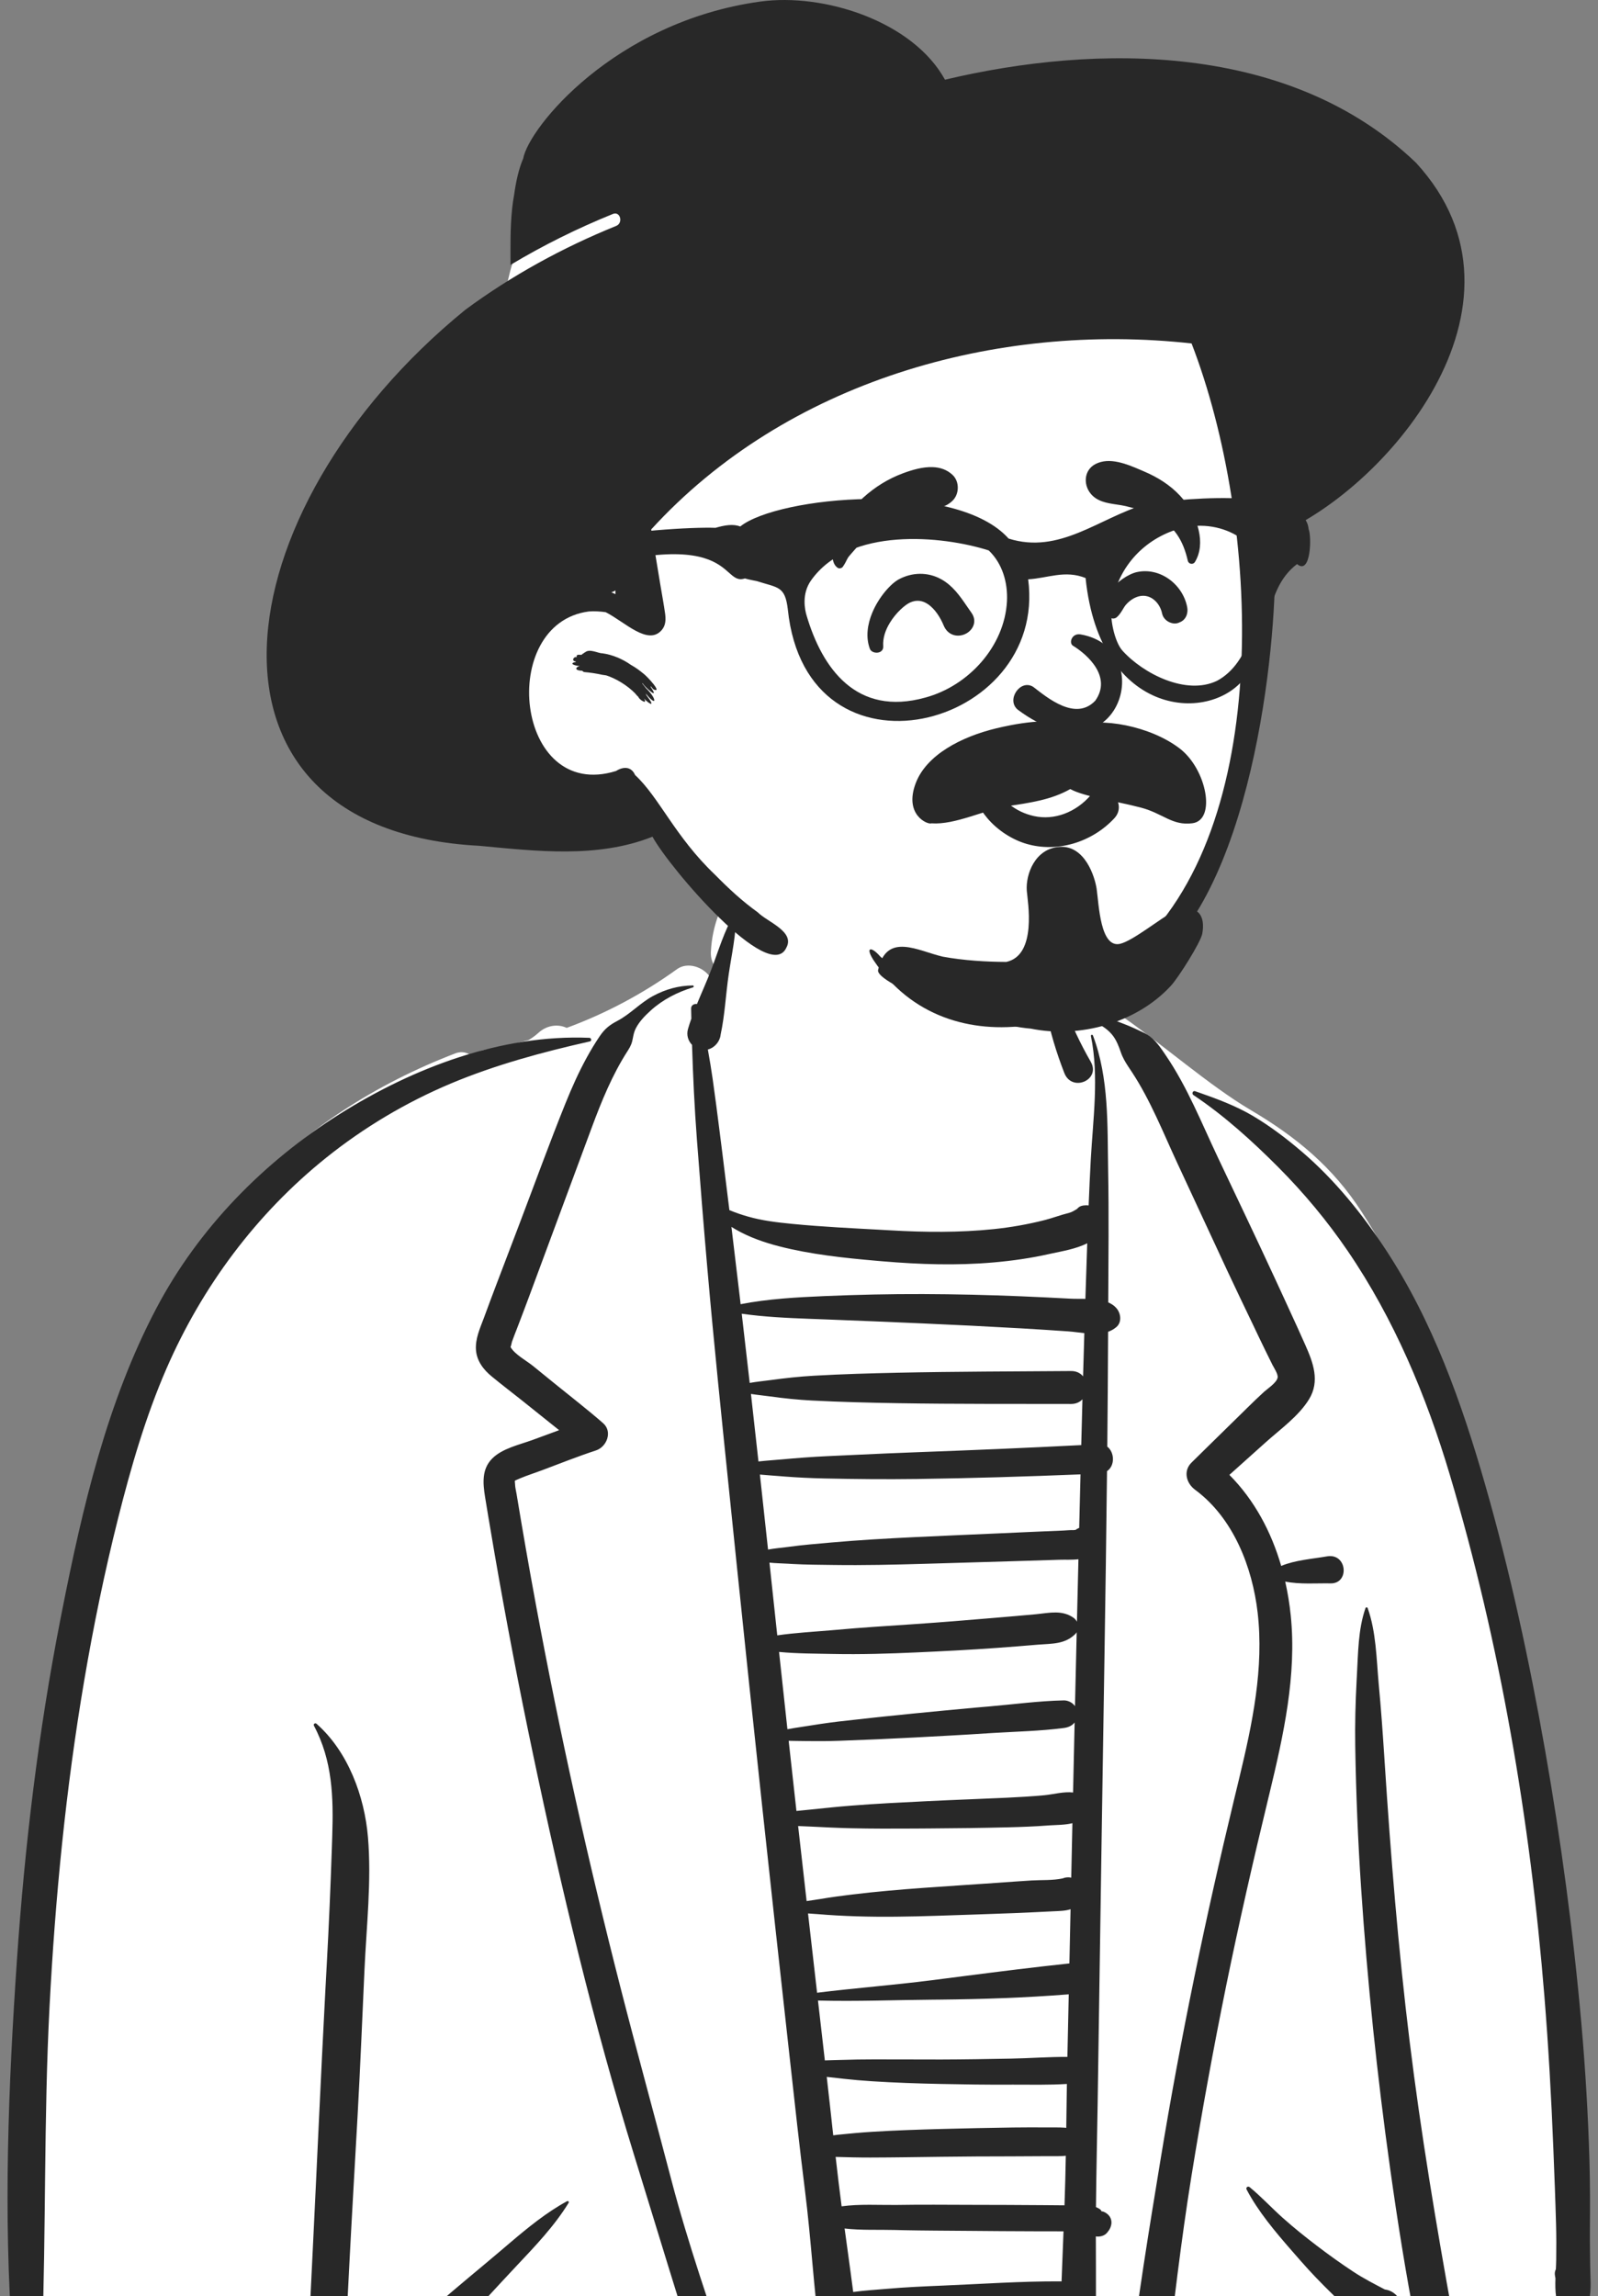 <svg width="197" height="283" viewBox="0 0 197 283" fill="none" xmlns="http://www.w3.org/2000/svg">
<rect x="0" y="0" width="197" height="283" fill="#808080" stroke="none"/>
<path fill-rule="evenodd" clip-rule="evenodd" d="M194.638 277.481C194.234 269.933 193.737 262.391 193.141 254.855C191.957 239.844 190.405 224.823 187.821 209.985C185.273 195.344 181.706 181.109 176.568 167.159C174.184 160.686 171.602 155.165 167.857 149.346C164.316 143.846 159.797 140.118 154.167 136.797C149.095 133.805 143.202 128.615 138.337 125.263C136.306 123.865 132.128 123.958 130.736 121.89C128.911 119.179 130.093 115.032 128.256 112.333C126.154 109.245 123.209 106.846 119.889 105.104C116.265 102.64 111.998 101.524 107.718 101.677C101.408 101.292 95.053 103.311 91.001 108.469C88.979 111.044 87.799 114.014 87.636 117.304C87.593 118.159 87.867 118.834 88.317 119.32C88.05 119.68 87.784 120.039 87.52 120.399C86.692 119.166 84.754 118.512 83.464 119.442C79.241 122.486 74.677 124.908 69.86 126.682C68.733 126.147 67.369 126.394 66.403 127.269C66.011 127.623 65.596 127.927 65.161 128.185C63.375 128.67 61.562 129.076 59.721 129.391C59.145 129.489 58.657 129.818 58.286 130.26C57.738 129.745 56.984 129.498 56.142 129.82C46.421 133.543 37.24 139.325 30.262 147.159C22.531 155.837 18.47 166.633 15.379 177.695C12.033 189.668 9.894 201.939 8.098 214.232C6.278 226.686 4.485 239.19 3.233 251.717C2.528 258.766 2.259 265.88 2.578 272.96C2.737 276.499 3.059 280.026 3.572 283.531C3.691 284.35 3.816 285.295 4.018 286.238C3.406 286.118 2.677 286.638 2.801 287.47C3.665 293.262 10.637 294.949 15.445 295.617C23.311 296.707 31.218 297.312 39.159 297.359C46.963 297.404 54.765 296.901 62.553 296.451C70.537 295.989 78.521 295.525 86.505 295.055C118.493 293.171 150.482 291.308 182.47 289.423C185.393 289.251 188.73 289.018 191.234 287.315C194.665 284.981 194.841 281.272 194.638 277.481Z" fill="white"/>
<path fill-rule="evenodd" clip-rule="evenodd" d="M38.704 212.692C38.593 212.482 38.85 212.296 39.021 212.446C42.905 215.869 44.938 221.366 45.364 226.447C45.816 231.835 45.175 237.413 44.931 242.799C44.658 248.798 44.413 254.799 44.081 260.796C43.743 266.879 43.38 272.961 43.068 279.046L42.367 292.733C42.292 294.192 42.454 295.986 41.897 297.348C41.033 299.458 38.467 299.131 37.928 297.368L37.911 297.309L37.862 297.348C37.386 295.758 37.742 293.869 37.823 292.227L38.557 277.272C39.077 266.701 39.539 256.129 40.097 245.561L40.286 242.038C40.547 237.296 40.747 232.566 40.908 227.824L40.959 226.244C41.112 221.484 40.991 216.99 38.704 212.692ZM132.84 124.939C135.004 124.732 136.638 125.453 138.602 126.212C139.458 126.542 140.268 126.924 141.088 127.32C142.116 127.815 142.776 128.69 143.409 129.614L143.748 130.113C146.384 133.991 148.155 138.465 150.156 142.687C152.496 147.626 154.858 152.554 157.148 157.515L158.278 159.961C158.843 161.183 159.406 162.406 159.961 163.633L160.92 165.768C161.882 167.934 162.747 170.225 161.373 172.46C160.097 174.537 157.835 176.145 156.043 177.752C154.548 179.092 153.053 180.432 151.557 181.772C154.649 184.881 156.723 188.796 157.944 192.993C159.676 192.269 161.792 192.129 163.583 191.816C166.092 191.376 166.399 195.19 164.032 195.145C162.283 195.11 160.233 195.289 158.44 194.919C158.751 196.299 158.978 197.7 159.122 199.104C159.874 206.464 158.227 213.866 156.511 220.987L156.369 221.572C154.504 229.28 152.736 237.008 151.152 244.779C149.567 252.568 148.141 260.388 146.874 268.235C145.586 276.222 144.674 284.253 143.694 292.283C143.546 293.498 142.784 294.539 141.448 294.539C140.334 294.539 139.06 293.496 139.201 292.283C140.211 283.54 141.646 274.841 143.071 266.157C145.525 251.202 148.615 236.377 152.168 221.649L152.789 219.084C154.387 212.433 155.839 205.579 155.037 198.718C154.383 193.131 152.058 187.174 147.46 183.704L147.321 183.599C146.247 182.808 145.834 181.296 146.891 180.255C147.565 179.592 148.238 178.929 148.913 178.267L152.959 174.3L153.774 173.498C154.455 172.831 155.138 172.168 155.842 171.526C156.268 171.137 157.423 170.396 157.507 169.756C157.562 169.339 157.07 168.607 156.871 168.222L155.957 166.37C155.439 165.314 154.937 164.251 154.431 163.189C153.38 160.99 152.317 158.796 151.289 156.586L145.122 143.312C143.383 139.567 141.832 135.614 139.557 132.151L139.109 131.477C138.735 130.909 138.404 130.361 138.167 129.666C137.94 128.998 137.655 128.264 137.233 127.693C136.249 126.354 134.366 125.595 132.79 125.314C132.562 125.273 132.644 124.957 132.84 124.939ZM85.405 121.453C85.542 121.453 85.562 121.649 85.436 121.687C83.535 122.261 81.719 123.187 80.237 124.525C79.528 125.165 78.814 125.891 78.376 126.752C78.209 127.082 78.117 127.43 78.048 127.791L78.026 127.913C77.914 128.565 77.752 128.927 77.421 129.449L77.365 129.538C75.482 132.46 74.162 135.704 72.955 138.953L70.327 146.037L67.7 153.122C66.854 155.405 66.007 157.688 65.161 159.97C64.693 161.231 64.212 162.486 63.732 163.741C63.524 164.285 63.3 164.825 63.11 165.376C63.084 165.45 63.001 165.903 62.938 166.013L62.959 166.05C63.489 166.946 64.902 167.694 65.703 168.344L68.461 170.583C70.427 172.18 72.443 173.732 74.35 175.4C75.548 176.448 74.802 178.323 73.467 178.76C71.228 179.493 69.035 180.37 66.83 181.198C65.939 181.533 65.011 181.825 64.131 182.194L63.595 182.426C63.386 182.522 63.486 182.52 63.495 182.908C63.503 183.315 63.618 183.739 63.684 184.139C64.427 188.65 65.214 193.154 66.045 197.649C68.985 213.547 72.497 229.327 76.502 244.986C78.526 252.894 80.695 260.764 82.763 268.661C84.825 276.535 87.539 284.298 90.129 292.011C90.862 294.186 87.427 295.123 86.715 292.957C83.728 283.886 80.996 274.735 78.174 265.612C73.162 249.402 69.212 232.839 65.719 216.238C63.987 208.009 62.403 199.75 60.969 191.464C60.697 189.895 60.431 188.326 60.17 186.754L59.79 184.445C59.53 182.798 59.381 181.083 60.656 179.78C61.9 178.508 64.036 178.058 65.673 177.461L65.792 177.416C66.834 177.026 67.883 176.65 68.928 176.262C67.388 175.045 65.868 173.8 64.332 172.584C63.092 171.602 61.834 170.64 60.613 169.636C59.605 168.808 58.784 167.744 58.679 166.398C58.572 165.02 59.16 163.744 59.633 162.481L59.679 162.359C60.144 161.098 60.61 159.838 61.089 158.582L64.048 150.809C65.929 145.868 67.73 140.889 69.708 135.988C70.491 134.048 71.343 132.139 72.351 130.306C72.837 129.421 73.358 128.556 73.924 127.722C74.559 126.786 75.135 126.33 76.118 125.814C77.69 124.989 78.924 123.604 80.503 122.753C82.052 121.918 83.647 121.472 85.405 121.453ZM90.508 112.639C90.569 112.536 90.727 112.583 90.73 112.701C90.77 115.156 90.189 117.664 89.833 120.091C89.474 122.528 89.359 125.098 88.839 127.509C88.828 127.621 88.807 127.732 88.777 127.84L88.751 127.923C88.533 128.598 87.963 129.171 87.264 129.349C87.484 130.574 87.69 131.799 87.864 133.031C88.165 135.15 88.437 137.271 88.706 139.392L89.028 141.938C89.331 144.339 89.627 146.74 89.918 149.141C90.66 149.453 91.418 149.711 92.194 149.932C93.98 150.447 95.809 150.655 97.653 150.837C101.408 151.206 105.191 151.379 108.959 151.588L109.767 151.634C114.003 151.878 118.262 151.921 122.487 151.485C124.582 151.268 126.661 150.905 128.704 150.39C129.742 150.129 130.751 149.737 131.787 149.482C132.131 149.397 132.438 149.201 132.782 148.992C132.936 148.798 133.15 148.651 133.429 148.595L133.505 148.581L133.581 148.571L133.606 148.558L133.605 148.567C133.816 148.538 134.018 148.538 134.207 148.564C134.283 146.692 134.364 144.82 134.468 142.948C134.744 137.922 135.505 132.678 134.488 127.694C134.455 127.527 134.681 127.468 134.74 127.624C136.734 132.9 136.51 138.668 136.61 144.22C136.709 149.65 136.649 155.083 136.622 160.515C137.01 160.68 137.355 160.904 137.628 161.22C138.176 161.849 138.333 162.942 137.628 163.55C137.316 163.818 136.972 164.006 136.606 164.135C136.586 168.854 136.553 173.572 136.506 178.29C137.399 178.983 137.482 180.629 136.472 181.313C136.303 196.593 136.027 211.874 135.798 227.151L135.318 259.204C135.254 263.475 135.148 267.745 135.11 272.015L135.14 272.027L135.247 272.076C135.426 272.16 135.692 272.297 135.747 272.436C135.762 272.474 135.765 272.498 135.763 272.517C136.056 272.558 136.346 272.698 136.598 272.937C137.219 273.53 137.093 274.421 136.598 275.024L136.466 275.185C136.158 275.561 135.573 275.706 135.095 275.629C135.1 278.295 135.117 280.961 135.109 283.625C135.105 284.439 135.093 285.254 135.08 286.067L135.046 288.019C135.023 289.133 134.925 290.548 133.79 291.049C132.509 291.613 131.359 291.15 130.84 289.844C130.7 289.49 130.73 289.16 130.781 288.81C130.766 288.283 130.683 287.675 130.694 287.187L130.736 285.151C130.743 284.838 130.755 284.524 130.765 284.21L130.727 284.215C126.173 284.436 121.589 284.328 117.028 284.326L115.001 284.328C113.308 284.329 111.612 284.321 109.922 284.256L109.288 284.228C108.023 284.169 106.693 284.15 105.381 284.036C105.548 285.389 105.704 286.742 105.843 288.097C105.975 289.381 104.655 290.472 103.478 290.472C102.08 290.472 101.279 289.368 101.113 288.097C100.323 282.096 99.999 276.04 99.244 270.036C98.568 264.658 97.981 259.269 97.386 253.882L97.186 252.085C95.005 232.478 92.888 212.863 90.863 193.239L89.919 184.067C88.968 174.821 88.008 165.573 87.201 156.314C86.739 151.019 86.314 145.725 85.913 140.426C85.619 136.533 85.434 132.661 85.314 128.775C84.84 128.286 84.602 127.57 84.812 126.831C84.934 126.401 85.077 125.972 85.228 125.544C85.219 125.124 85.209 124.703 85.201 124.283C85.194 123.885 85.596 123.679 85.919 123.745C86.504 122.32 87.149 120.908 87.688 119.497C88.559 117.213 89.277 114.753 90.508 112.639ZM41.845 137.321C50.954 131.588 61.796 127.463 72.656 127.907C72.903 127.917 72.972 128.295 72.716 128.352C66.923 129.652 61.067 131.234 55.583 133.536C50.083 135.846 44.854 138.957 40.196 142.694C31.602 149.589 24.922 158.559 20.524 168.669C17.948 174.592 16.142 180.844 14.565 187.099C12.897 193.719 11.521 200.41 10.378 207.141C8.119 220.438 6.805 233.88 6.105 247.347C5.393 261.045 5.686 274.753 5.179 288.453C5.091 290.826 1.713 290.78 1.541 288.453C0.391 272.876 1.028 257.052 2.092 241.487C3.049 227.494 4.719 213.531 7.409 199.764L7.643 198.571C10.158 185.833 13.191 172.787 19.27 161.251C24.46 151.404 32.473 143.222 41.845 137.321ZM168.334 198.199C168.382 198.061 168.561 198.064 168.609 198.199C169.647 201.118 169.685 204.413 169.961 207.489L169.982 207.726C170.248 210.534 170.447 213.344 170.632 216.157L170.701 217.212C171.444 228.686 172.375 240.148 173.775 251.563C175.171 262.935 177.059 274.227 179.1 285.497C179.328 286.752 178.775 288.029 177.464 288.391C176.309 288.71 174.827 287.995 174.583 286.748C173.316 280.279 172.29 273.802 171.377 267.277C169.767 255.787 168.566 244.245 167.794 232.668C167.406 226.854 167.167 221.042 167.073 215.215C167.029 212.511 167.099 209.801 167.243 207.101L167.277 206.478C167.435 203.717 167.42 200.831 168.334 198.199ZM69.908 271.287C70.029 271.22 70.18 271.357 70.103 271.483C68.339 274.362 65.953 276.844 63.647 279.292C61.236 281.849 58.885 284.483 56.425 286.991C54.648 288.802 51.789 285.88 53.665 284.218C56.302 281.883 59.058 279.661 61.742 277.378L62.916 276.379C65.117 274.511 67.383 272.661 69.908 271.287ZM153.68 269.845C153.548 269.593 153.85 269.389 154.054 269.555C155.476 270.718 156.752 272.104 158.125 273.33C159.485 274.544 160.897 275.677 162.347 276.782C163.803 277.892 165.29 278.958 166.818 279.965C168.086 280.802 169.392 281.47 170.718 282.165C171.333 282.244 171.902 282.547 172.358 283.122C173.078 284.03 173.154 285.743 172.155 286.531L171.976 286.672C170.81 287.593 169.426 287.705 168.279 286.672C166.997 285.52 165.786 284.252 164.555 283.034L164.186 282.67C162.864 281.379 161.574 280.047 160.358 278.654L159.256 277.396C157.214 275.057 155.087 272.535 153.68 269.845ZM147.127 134.964C146.89 134.807 147.036 134.383 147.328 134.484L147.864 134.67C150.103 135.452 152.407 136.319 154.439 137.521C156.624 138.815 158.64 140.354 160.568 142.006C164.555 145.426 167.949 149.631 170.832 154.014C176.618 162.809 180.196 172.881 183.085 182.959C186.166 193.706 188.537 204.682 190.474 215.691C192.442 226.878 193.959 238.166 194.958 249.484C195.449 255.058 195.779 260.635 195.944 266.23C196.03 269.108 196.027 271.983 196.003 274.862C195.997 275.602 196.002 276.342 196.01 277.082L196.038 279.302C196.054 280.706 196.22 282.182 195.889 283.553C195.354 285.761 191.72 285.349 191.839 283.093C191.73 282.342 191.725 281.566 191.754 280.788C191.737 280.688 191.718 280.586 191.698 280.482C191.638 280.183 191.688 279.907 191.804 279.67C191.824 279.298 191.84 278.926 191.846 278.562C191.87 277.08 191.869 275.604 191.828 274.123C191.742 270.997 191.618 267.874 191.494 264.751C191.244 258.511 190.896 252.267 190.393 246.042C188.64 224.373 184.94 202.581 178.724 181.735C175.839 172.053 171.858 162.551 166.152 154.185C163.618 150.471 160.76 147.041 157.591 143.857C154.403 140.654 150.888 137.467 147.127 134.964ZM104.121 274.65L104.552 277.779C104.766 279.345 104.98 280.91 105.182 282.476C106.557 282.286 107.963 282.208 109.288 282.09C111.607 281.884 113.942 281.784 116.268 281.687C121.078 281.487 125.912 281.143 130.726 281.167C130.777 281.167 130.823 281.17 130.869 281.174L131.108 275L127.725 274.995C124.859 274.99 121.994 274.965 119.127 274.941C116.547 274.918 113.965 274.914 111.383 274.861L110.277 274.835C108.321 274.782 106.159 274.891 104.121 274.65ZM131.392 265.689C131.254 265.704 131.114 265.719 130.964 265.725C130.294 265.754 129.62 265.733 128.949 265.739C127.521 265.751 126.093 265.761 124.666 265.761C121.81 265.761 118.954 265.778 116.1 265.813C113.16 265.849 110.223 265.9 107.284 265.906C105.86 265.908 104.44 265.871 103.016 265.83C103.247 267.863 103.488 269.892 103.753 271.918C105.964 271.618 108.342 271.77 110.503 271.75L110.784 271.746C113.732 271.695 116.683 271.733 119.634 271.736C122.668 271.74 125.703 271.75 128.737 271.774L131.23 271.795L131.235 271.669C131.308 269.678 131.355 267.683 131.392 265.689ZM101.92 255.968C102.197 258.366 102.456 260.769 102.72 263.171C102.896 263.143 103.074 263.12 103.255 263.101C104.681 262.951 106.105 262.823 107.536 262.734C110.389 262.556 113.242 262.462 116.1 262.385C119.039 262.306 121.978 262.245 124.918 262.203C126.346 262.184 127.772 262.185 129.201 262.196C129.87 262.2 130.547 262.179 131.216 262.224C131.296 262.23 131.372 262.238 131.448 262.247L131.498 258.64C131.506 258.039 131.516 257.438 131.526 256.838C129.318 256.974 127.074 256.922 124.869 256.922L124.36 256.923C121.588 256.937 118.816 256.898 116.045 256.84C113.186 256.781 110.334 256.687 107.479 256.503C106.323 256.429 105.176 256.33 104.026 256.203L103.451 256.136C102.95 256.077 102.435 256.029 101.92 255.968ZM131.754 245.79C126.437 246.214 121.15 246.391 115.819 246.443L115.02 246.45C110.31 246.487 105.56 246.682 100.839 246.556C101.121 249.015 101.403 251.472 101.686 253.931C102.362 253.9 103.042 253.898 103.703 253.874C105.047 253.826 106.387 253.814 107.731 253.81C110.503 253.804 113.273 253.828 116.045 253.824C118.902 253.816 121.756 253.768 124.612 253.715C126.927 253.671 129.267 253.496 131.588 253.502L131.754 245.79ZM131.978 235.302C131.362 235.509 130.635 235.522 129.838 235.558L127.779 235.66C126.826 235.707 125.872 235.752 124.918 235.787C121.737 235.904 118.557 236.014 115.376 236.115C112.116 236.218 108.842 236.279 105.581 236.176C103.985 236.126 102.402 236.041 100.809 235.907C100.415 235.875 100.014 235.853 99.612 235.824C99.983 239.082 100.355 242.338 100.729 245.595C105.427 245.015 110.162 244.655 114.855 244.056L119.099 243.511C123.341 242.967 127.578 242.434 131.835 241.984L131.978 235.302ZM132.205 224.699C131.301 224.923 130.271 224.913 129.402 224.967L129.243 224.979C127.597 225.104 125.949 225.166 124.301 225.207C121.07 225.287 117.837 225.327 114.604 225.346L112.661 225.359C110.071 225.374 107.482 225.381 104.89 225.32C103.228 225.281 101.569 225.199 99.909 225.116C99.41 225.091 98.902 225.074 98.391 225.049C98.738 228.132 99.09 231.214 99.439 234.299C99.986 234.211 100.534 234.144 101.056 234.056C102.395 233.829 103.731 233.648 105.08 233.485C108 233.134 110.935 232.881 113.87 232.668C116.882 232.449 119.897 232.263 122.91 232.051L125.043 231.899C125.754 231.85 126.465 231.801 127.177 231.758C128.392 231.683 129.804 231.768 131.01 231.503C131.336 231.365 131.699 231.334 132.061 231.412L132.205 224.699ZM132.479 212.287C132.165 212.686 131.699 212.896 131.142 212.968C128.24 213.345 125.265 213.407 122.339 213.585L121.825 213.618C118.803 213.818 115.781 213.974 112.758 214.136C109.653 214.301 106.548 214.436 103.44 214.544C102.121 214.591 100.796 214.596 99.474 214.579L98.908 214.571C98.365 214.561 97.797 214.563 97.227 214.544C97.543 217.427 97.861 220.311 98.184 223.193C98.765 223.13 99.344 223.082 99.907 223.022C101.568 222.846 103.226 222.671 104.89 222.54C108.042 222.29 111.198 222.139 114.356 221.983C117.587 221.823 120.821 221.715 124.052 221.563C125.62 221.49 127.186 221.398 128.748 221.254C129.844 221.152 131.144 220.779 132.287 220.916C132.349 218.039 132.414 215.164 132.479 212.287ZM132.733 201.169C132.684 201.246 132.626 201.321 132.556 201.39C131.278 202.658 129.705 202.559 128.012 202.693L127.908 202.701C126.25 202.841 124.59 202.975 122.93 203.094C119.61 203.335 116.285 203.504 112.96 203.653C109.558 203.808 106.135 203.912 102.729 203.844C100.548 203.798 98.265 203.806 96.041 203.593C96.382 206.769 96.725 209.943 97.072 213.119C97.698 213.001 98.327 212.909 98.923 212.815C100.426 212.578 101.93 212.339 103.441 212.164C106.46 211.815 109.481 211.488 112.506 211.194C115.094 210.942 117.681 210.687 120.27 210.455L121.825 210.322C124.914 210.06 128.042 209.63 131.142 209.566C131.653 209.555 132.23 209.835 132.523 210.276C132.592 207.24 132.662 204.204 132.733 201.169ZM132.948 192.168C132.159 192.264 131.308 192.21 130.581 192.234C128.74 192.294 126.898 192.35 125.058 192.405L114.011 192.732C110.25 192.844 106.476 192.927 102.713 192.874C101.057 192.85 99.396 192.848 97.741 192.757L97.19 192.723C96.509 192.678 95.674 192.672 94.858 192.588L95.82 201.551C98.034 201.23 100.316 201.11 102.51 200.921L102.979 200.88C106.215 200.584 109.468 200.387 112.71 200.167C116.038 199.941 119.359 199.667 122.68 199.386C124.34 199.246 126.001 199.106 127.659 198.952L127.865 198.931C129.432 198.767 130.905 198.418 132.294 199.346C132.497 199.481 132.655 199.663 132.764 199.865C132.826 197.3 132.884 194.734 132.948 192.168ZM133.205 181.708C126.477 181.981 119.749 182.187 113.016 182.278C109.227 182.329 105.442 182.293 101.653 182.213C100.01 182.178 98.353 182.1 96.711 181.973L96.096 181.924C95.315 181.858 94.495 181.809 93.679 181.731C94.016 184.813 94.351 187.894 94.684 190.977C95.487 190.827 96.326 190.758 97.03 190.667L97.19 190.646C98.939 190.405 100.705 190.264 102.462 190.108C105.884 189.806 109.324 189.61 112.756 189.444C116.269 189.274 119.785 189.131 123.3 188.973L126.814 188.815C127.4 188.79 127.987 188.763 128.573 188.739C129.409 188.703 130.246 188.669 131.083 188.634C131.496 188.617 131.925 188.562 132.338 188.582L132.456 188.567C132.51 188.56 132.558 188.555 132.602 188.55C132.714 188.463 132.835 188.392 132.964 188.338L133.042 188.308L133.205 181.708ZM92.576 171.796C92.888 174.57 93.198 177.345 93.502 180.12C94.462 180.01 95.433 179.95 96.349 179.867C98.196 179.7 100.053 179.554 101.905 179.469L105.609 179.297C108.077 179.181 110.546 179.07 113.016 178.98C119.778 178.733 126.539 178.448 133.296 178.101C133.344 176.22 133.393 174.337 133.443 172.455C133.119 172.804 132.65 173.033 132.035 173.032C124.941 173.013 117.841 173.055 110.748 172.937C107.197 172.878 103.65 172.792 100.104 172.609C98.369 172.52 96.623 172.338 94.902 172.098C94.167 171.996 93.363 171.922 92.576 171.796ZM91.44 161.911C91.774 164.752 92.102 167.595 92.423 170.439C93.304 170.281 94.214 170.196 95.037 170.084C96.802 169.843 98.579 169.65 100.358 169.55C103.818 169.353 107.281 169.254 110.748 169.18C117.841 169.028 124.941 169.03 132.035 168.973C132.701 168.968 133.195 169.233 133.521 169.629C133.57 167.853 133.621 166.079 133.675 164.304C132.99 164.232 132.311 164.129 131.682 164.085C129.75 163.95 127.817 163.826 125.883 163.714C121.849 163.482 117.809 163.283 113.771 163.106C109.732 162.93 105.692 162.758 101.652 162.607L99.885 162.542C97.075 162.437 94.218 162.305 91.44 161.911ZM90.17 151.209C90.517 154.087 90.859 156.965 91.2 159.844L91.303 160.736C94.682 160.075 98.244 159.882 101.652 159.737C105.692 159.564 109.726 159.475 113.771 159.487C117.812 159.5 121.846 159.596 125.883 159.763C127.901 159.847 129.917 159.944 131.934 160.053C132.488 160.084 133.138 160.068 133.806 160.078C133.822 159.626 133.834 159.172 133.85 158.721C133.911 156.889 133.971 155.056 134.033 153.224C132.67 153.928 130.897 154.211 129.526 154.511L129.37 154.546C127.107 155.056 124.797 155.387 122.487 155.588C117.951 155.986 113.368 155.838 108.837 155.453L108.043 155.385C104.064 155.038 99.939 154.599 96.081 153.609C94.243 153.139 92.344 152.48 90.697 151.524C90.526 151.424 90.349 151.32 90.17 151.209ZM128.484 117.007C128.524 116.85 128.755 116.815 128.832 116.961C129.367 117.983 129.568 119.21 129.939 120.305C130.34 121.484 130.713 122.67 131.155 123.834C132.078 126.265 133.167 128.601 134.464 130.853C135.75 133.083 132.151 134.674 131.205 132.233C130.228 129.714 129.425 127.109 128.94 124.448C128.702 123.148 128.491 121.831 128.423 120.512C128.364 119.379 128.206 118.112 128.484 117.007Z" fill="#282828"/>
<path fill-rule="evenodd" clip-rule="evenodd" d="M154.749 67.549C154.649 61.843 154.537 56.023 153.693 50.372C152.867 44.848 150.595 39.854 146.692 35.843C138.402 27.322 126.384 25.24 115.197 23.333L96.072 20.072C90.236 19.077 84.011 17.487 78.116 18.898C75.211 19.593 72.744 21.208 70.49 23.119C68.316 24.96 65.98 26.938 64.507 29.416C63.032 31.897 62.525 34.797 62.045 37.603C61.504 40.767 61.084 43.956 60.785 47.152C60.187 53.555 60.105 60.007 60.539 66.424C60.75 69.536 61.084 72.64 61.511 75.729C61.723 77.262 61.962 78.79 62.233 80.312C62.312 80.762 62.373 81.259 62.455 81.761C61.851 83.484 61.508 85.269 61.536 87.047C61.617 92.282 66.016 95.577 70.451 97.347C73.023 98.373 75.711 99.07 78.237 100.216C80.896 101.422 82.705 103.376 84.522 105.605C87.988 109.858 91.9 113.68 96.365 116.868C105.833 123.629 117.827 126.826 129.315 124.399C132.071 123.817 134.853 122.913 137.331 121.55C139.947 120.112 141.914 118.027 143.566 115.562C146.633 110.988 148.833 105.837 150.497 100.594C152.194 95.247 153.399 89.89 154.056 84.313C154.711 78.755 154.849 73.141 154.749 67.549Z" fill="white"/>
<path fill-rule="evenodd" clip-rule="evenodd" d="M93.715 0.195C101.63 -0.899 112.554 2.655 116.495 9.821C135.314 5.365 159.048 5.219 174.558 20.053C190.742 37.65 170.414 60.85 156.934 66.081C157.916 70.872 156.386 101.56 145.559 115.25C136.965 126.849 116.956 132.202 107.696 118.347L107.624 118.234C106.632 116.633 107.486 116.685 108.504 117.875C117.571 125.883 129.9 126.021 139.4 117.569C157.203 102.121 155.368 64.242 146.896 42.328C122.771 39.667 96.942 47.011 80.279 65.251L81.406 72.064C81.598 73.225 81.817 74.385 81.983 75.549C82.089 76.296 82.101 77.037 81.586 77.642C79.887 79.637 77.022 76.64 74.665 75.448C73.969 75.349 73.272 75.311 72.588 75.36C61.263 76.825 63.494 98.891 75.941 95.023C76.987 94.369 77.886 94.568 78.291 95.517C81.257 98.247 83.214 103.115 88.144 107.804C89.882 109.563 91.465 111.034 93.422 112.445C94.57 113.612 98.037 114.803 96.939 116.8C94.86 121.344 82.603 107.069 80.436 103.121C73.647 105.813 66.123 104.899 59.087 104.241C21.969 102.303 26.924 63.003 57.349 38.191C63.076 33.956 69.395 30.501 75.963 27.843C76.859 27.48 76.468 26.001 75.558 26.369C71.213 28.128 66.976 30.222 62.937 32.646L62.931 31.197C62.925 28.756 62.963 26.215 63.385 23.985C63.596 22.441 63.951 20.79 64.497 19.549C65.173 15.742 75.752 2.678 93.715 0.195ZM72.092 80.425C72.665 79.879 73.735 80.531 74.246 80.514C75.55 80.694 76.79 81.247 77.756 81.93C78.395 82.29 78.842 82.627 79.216 82.937L79.227 82.934C79.223 82.934 79.219 82.937 79.217 82.938L79.252 82.962C79.797 83.35 81.789 85.537 80.53 84.949C80.436 84.828 80.341 84.709 80.243 84.594C80.232 84.609 80.218 84.625 80.201 84.641L80.272 84.746C81.342 86.362 79.494 84.659 79.21 84.207C79.197 84.218 79.182 84.225 79.166 84.233L79.536 84.685C79.588 84.749 79.629 84.801 79.662 84.844L79.742 84.92C80.978 86.141 81.016 87.24 79.579 85.435C79.636 85.519 79.681 85.61 79.688 85.691L79.773 85.799C80.901 87.26 79.984 86.741 79.422 86.117L79.375 86.063L79.385 86.079C79.907 86.885 78.873 86.318 78.689 85.887L78.682 85.868C78.482 85.704 78.36 85.52 78.318 85.475L78.309 85.466C77.34 84.468 75.933 83.624 74.739 83.239C74.566 83.207 74.39 83.18 74.213 83.161C73.494 83.001 72.768 82.89 72.034 82.831C71.944 82.82 71.853 82.753 71.785 82.668C70.676 82.63 71.018 82.174 71.479 82.088L71.487 82.087L71.395 82.08C70.683 82.01 70.197 81.753 70.917 81.595L71.008 81.577C70.997 81.559 70.987 81.542 70.978 81.524C70.361 81.457 70.763 80.854 71.106 81C70.962 80.528 71.62 80.763 71.702 80.693C71.765 80.623 71.843 80.561 71.887 80.558C72.086 80.418 71.99 80.43 72.092 80.425ZM75.867 72.767L75.722 72.852C75.605 72.92 75.485 72.966 75.364 72.993C75.534 73.066 75.704 73.144 75.869 73.229C75.867 73.126 75.866 73.023 75.866 72.92L75.867 72.767Z" fill="#282828"/>
<path fill-rule="evenodd" clip-rule="evenodd" d="M132.306 103.966C130.438 104.509 128.433 104.557 126.528 103.996C124.801 103.487 123.028 102.366 121.757 100.884C120.627 99.567 119.896 97.966 119.925 96.258C119.928 96.063 119.997 95.9 120.104 95.774C120.219 95.638 120.38 95.544 120.552 95.504C120.729 95.462 120.917 95.476 121.076 95.55C121.22 95.615 121.344 95.727 121.421 95.89C121.617 96.148 121.811 96.402 122.007 96.649C123.577 98.597 125.098 100.052 127.46 100.575C128.742 100.859 130.021 100.733 131.195 100.301C132.453 99.838 133.589 99.024 134.479 97.983C134.883 97.512 135.357 97.32 135.821 97.317C136.348 97.313 136.869 97.559 137.261 97.952C137.646 98.337 137.904 98.862 137.928 99.411C137.948 99.892 137.791 100.396 137.376 100.844C136.005 102.323 134.228 103.406 132.306 103.966ZM132.249 79.566C134.164 80.734 137.082 83.461 135.022 86.359C132.597 88.915 129.105 85.984 127.385 84.66C125.79 83.633 123.997 86.273 125.478 87.473C137.91 96.718 142.955 79.872 133.218 78.19C132.146 78.006 131.747 79.204 132.249 79.566ZM114.335 74.421C113.719 74.025 112.996 73.89 112.194 74.257C111.566 74.543 110.467 75.498 109.702 76.753C109.177 77.612 108.806 78.619 108.883 79.668C108.901 79.913 108.812 80.092 108.671 80.225C108.559 80.33 108.397 80.407 108.209 80.431C108.048 80.451 107.868 80.433 107.721 80.386C107.443 80.299 107.295 80.118 107.24 79.971C106.703 78.54 106.934 76.945 107.535 75.507C108.346 73.564 109.817 71.937 110.782 71.412C112.433 70.515 114.38 70.474 116.031 71.388C117.438 72.167 118.318 73.424 119.193 74.705C119.379 74.977 119.564 75.247 119.755 75.513C120.136 76.045 120.175 76.573 120.027 77.025C119.863 77.528 119.445 77.951 118.922 78.171C118.438 78.376 117.877 78.405 117.381 78.195C116.962 78.017 116.576 77.671 116.333 77.083C115.923 76.093 115.239 75.001 114.335 74.421ZM145.595 76.623C145.172 76.843 144.843 76.91 144.375 76.769C144.117 76.691 143.861 76.542 143.661 76.341C143.463 76.142 143.32 75.893 143.263 75.619C143.127 74.941 142.758 74.306 142.231 73.893C141.781 73.538 141.213 73.352 140.583 73.457C139.904 73.571 139.257 74.008 138.81 74.525C138.661 74.698 138.544 74.894 138.427 75.09C138.206 75.453 137.994 75.792 137.69 76.06C137.575 76.162 137.402 76.232 137.234 76.232C137.167 76.232 137.097 76.221 137.031 76.201C136.354 75.519 136.225 75 136.246 74.488C136.269 73.949 136.48 73.405 136.822 72.896C137.623 71.704 139.143 70.725 140.169 70.504C141.575 70.201 142.969 70.565 144.088 71.353C145.239 72.165 146.093 73.424 146.358 74.842C146.423 75.185 146.395 75.553 146.266 75.873C146.138 76.186 145.919 76.454 145.595 76.623ZM117.433 61.706C116.591 62.531 115.593 62.659 114.583 62.773C114.022 62.837 113.574 62.888 113.134 62.988C111.923 63.263 110.725 63.676 109.632 64.272C108.491 64.895 107.246 65.646 106.352 66.608C106.138 66.837 105.938 67.077 105.737 67.317C105.554 67.537 105.377 67.749 105.191 67.952C104.977 68.186 104.775 68.432 104.573 68.676C104.448 68.883 104.423 68.933 104.398 68.986C104.36 69.066 104.316 69.155 104.266 69.25C104.197 69.381 104.117 69.524 104.033 69.653C103.892 69.89 103.817 69.956 103.752 69.985C103.644 70.033 103.541 70.057 103.442 70.044C103.349 70.032 103.261 69.987 103.173 69.913C102.741 69.546 102.613 68.943 102.626 68.303C102.646 67.332 103.003 66.257 103.332 65.596C104.096 64.06 105.156 62.463 106.431 61.317C107.886 60.008 109.477 59.018 111.304 58.335C112.441 57.911 113.755 57.522 114.993 57.571C115.885 57.606 116.735 57.872 117.437 58.536C117.868 58.944 118.075 59.524 118.075 60.103C118.075 60.694 117.861 61.289 117.433 61.706ZM147.31 69.262C147.256 69.351 147.181 69.412 147.099 69.448C147.012 69.486 146.916 69.497 146.822 69.482C146.73 69.466 146.642 69.424 146.573 69.36C146.507 69.298 146.455 69.216 146.432 69.116C145.873 66.647 144.786 64.809 142.466 63.624C141.325 63.042 140.012 62.671 138.769 62.376C138.409 62.29 138.028 62.235 137.643 62.178C136.44 62.002 135.226 61.8 134.442 60.822C133.969 60.233 133.77 59.48 133.883 58.791C133.988 58.143 134.365 57.548 135.051 57.192C136.759 56.305 138.88 57.175 140.605 57.916C140.732 57.971 140.858 58.026 140.98 58.078C142.667 58.792 144.205 59.736 145.468 61.085C146.471 62.156 147.401 63.739 147.774 65.367C148.086 66.721 148.013 68.104 147.31 69.262Z" fill="#282828"/>
<path fill-rule="evenodd" clip-rule="evenodd" d="M132.522 89.489C129.701 88.213 124.637 89.326 122.799 89.768C118.525 90.798 114.224 93.022 112.895 96.509C111.398 100.437 114.386 101.674 114.825 101.472C117.784 101.682 121.308 99.812 124.409 99.33C126.926 98.936 129.581 98.592 131.94 97.248C133.661 98.199 137.55 98.713 140.689 99.545C143.362 100.254 144.521 101.789 146.999 101.462C149.969 101.072 148.753 94.796 145.442 92.255C141.82 89.473 135.693 88.345 132.522 89.489ZM138.106 116.316C135.638 116.92 135.472 111.488 135.196 109.57C134.98 108.07 133.763 104.204 130.675 104.37C127.587 104.538 126.427 107.777 126.583 109.791C126.685 111.098 127.884 117.717 124.057 118.553C121.618 118.545 118.796 118.379 116.231 117.905C113.212 117.218 109.287 114.813 108.25 119.548C107.877 121.253 121.175 126.316 127.076 126.773C133.06 127.992 140.061 126.118 144.323 121.52C145.292 120.474 148.022 116.132 148.216 115.068C148.625 112.833 147.679 111.394 144.925 112.182C142.981 113.226 139.693 115.928 138.106 116.316Z" fill="#282828"/>
<path fill-rule="evenodd" clip-rule="evenodd" d="M150.043 83.901C146.236 85.743 140.926 83.026 138.367 80.182C137.435 79.147 136.718 76.183 137.075 74.304C138.046 69.215 141.693 66.16 145.542 65.117C150.879 63.671 156.25 67.335 155.624 71.658C155.03 75.755 154.131 81.699 150.043 83.901ZM124.137 74.125C123.832 79.671 119.398 84.525 114.097 85.965C105.558 88.358 101.338 82.329 99.427 75.832C99.236 75.188 98.789 73.217 99.988 71.528C104.701 64.881 116.167 66.014 121.893 67.839C123.569 69.449 124.254 71.772 124.137 74.125ZM154.178 64.559C154.175 64.562 154.172 64.565 154.169 64.568C154.15 64.556 154.131 64.544 154.111 64.532C154.132 64.541 154.156 64.549 154.178 64.559ZM161.322 65.2C160.826 59.553 143.185 61.715 141.123 62.178C135.494 63.84 130.633 68.364 124.34 66.376C117.818 59.075 95.86 61.169 91.257 64.888C90.386 64.544 89.326 64.728 88.203 65.052C82.438 64.843 56.12 66.84 61.503 74.23C62.32 74.8 63.136 74.22 63.159 73.047C91.222 62.872 88.502 72.403 91.83 71.29C92.339 71.437 92.868 71.53 93.332 71.628C95.908 72.46 96.783 72.203 97.122 75.107C99.453 97.535 129.189 89.795 126.75 71.397C129.165 71.265 131.276 70.215 133.83 71.24C135.602 88.57 149.488 89.269 153.666 83.261C156.817 79.093 155.568 72.799 159.899 69.519C161.608 70.956 161.718 66.106 161.322 65.2Z" fill="#282828"/>
</svg>
